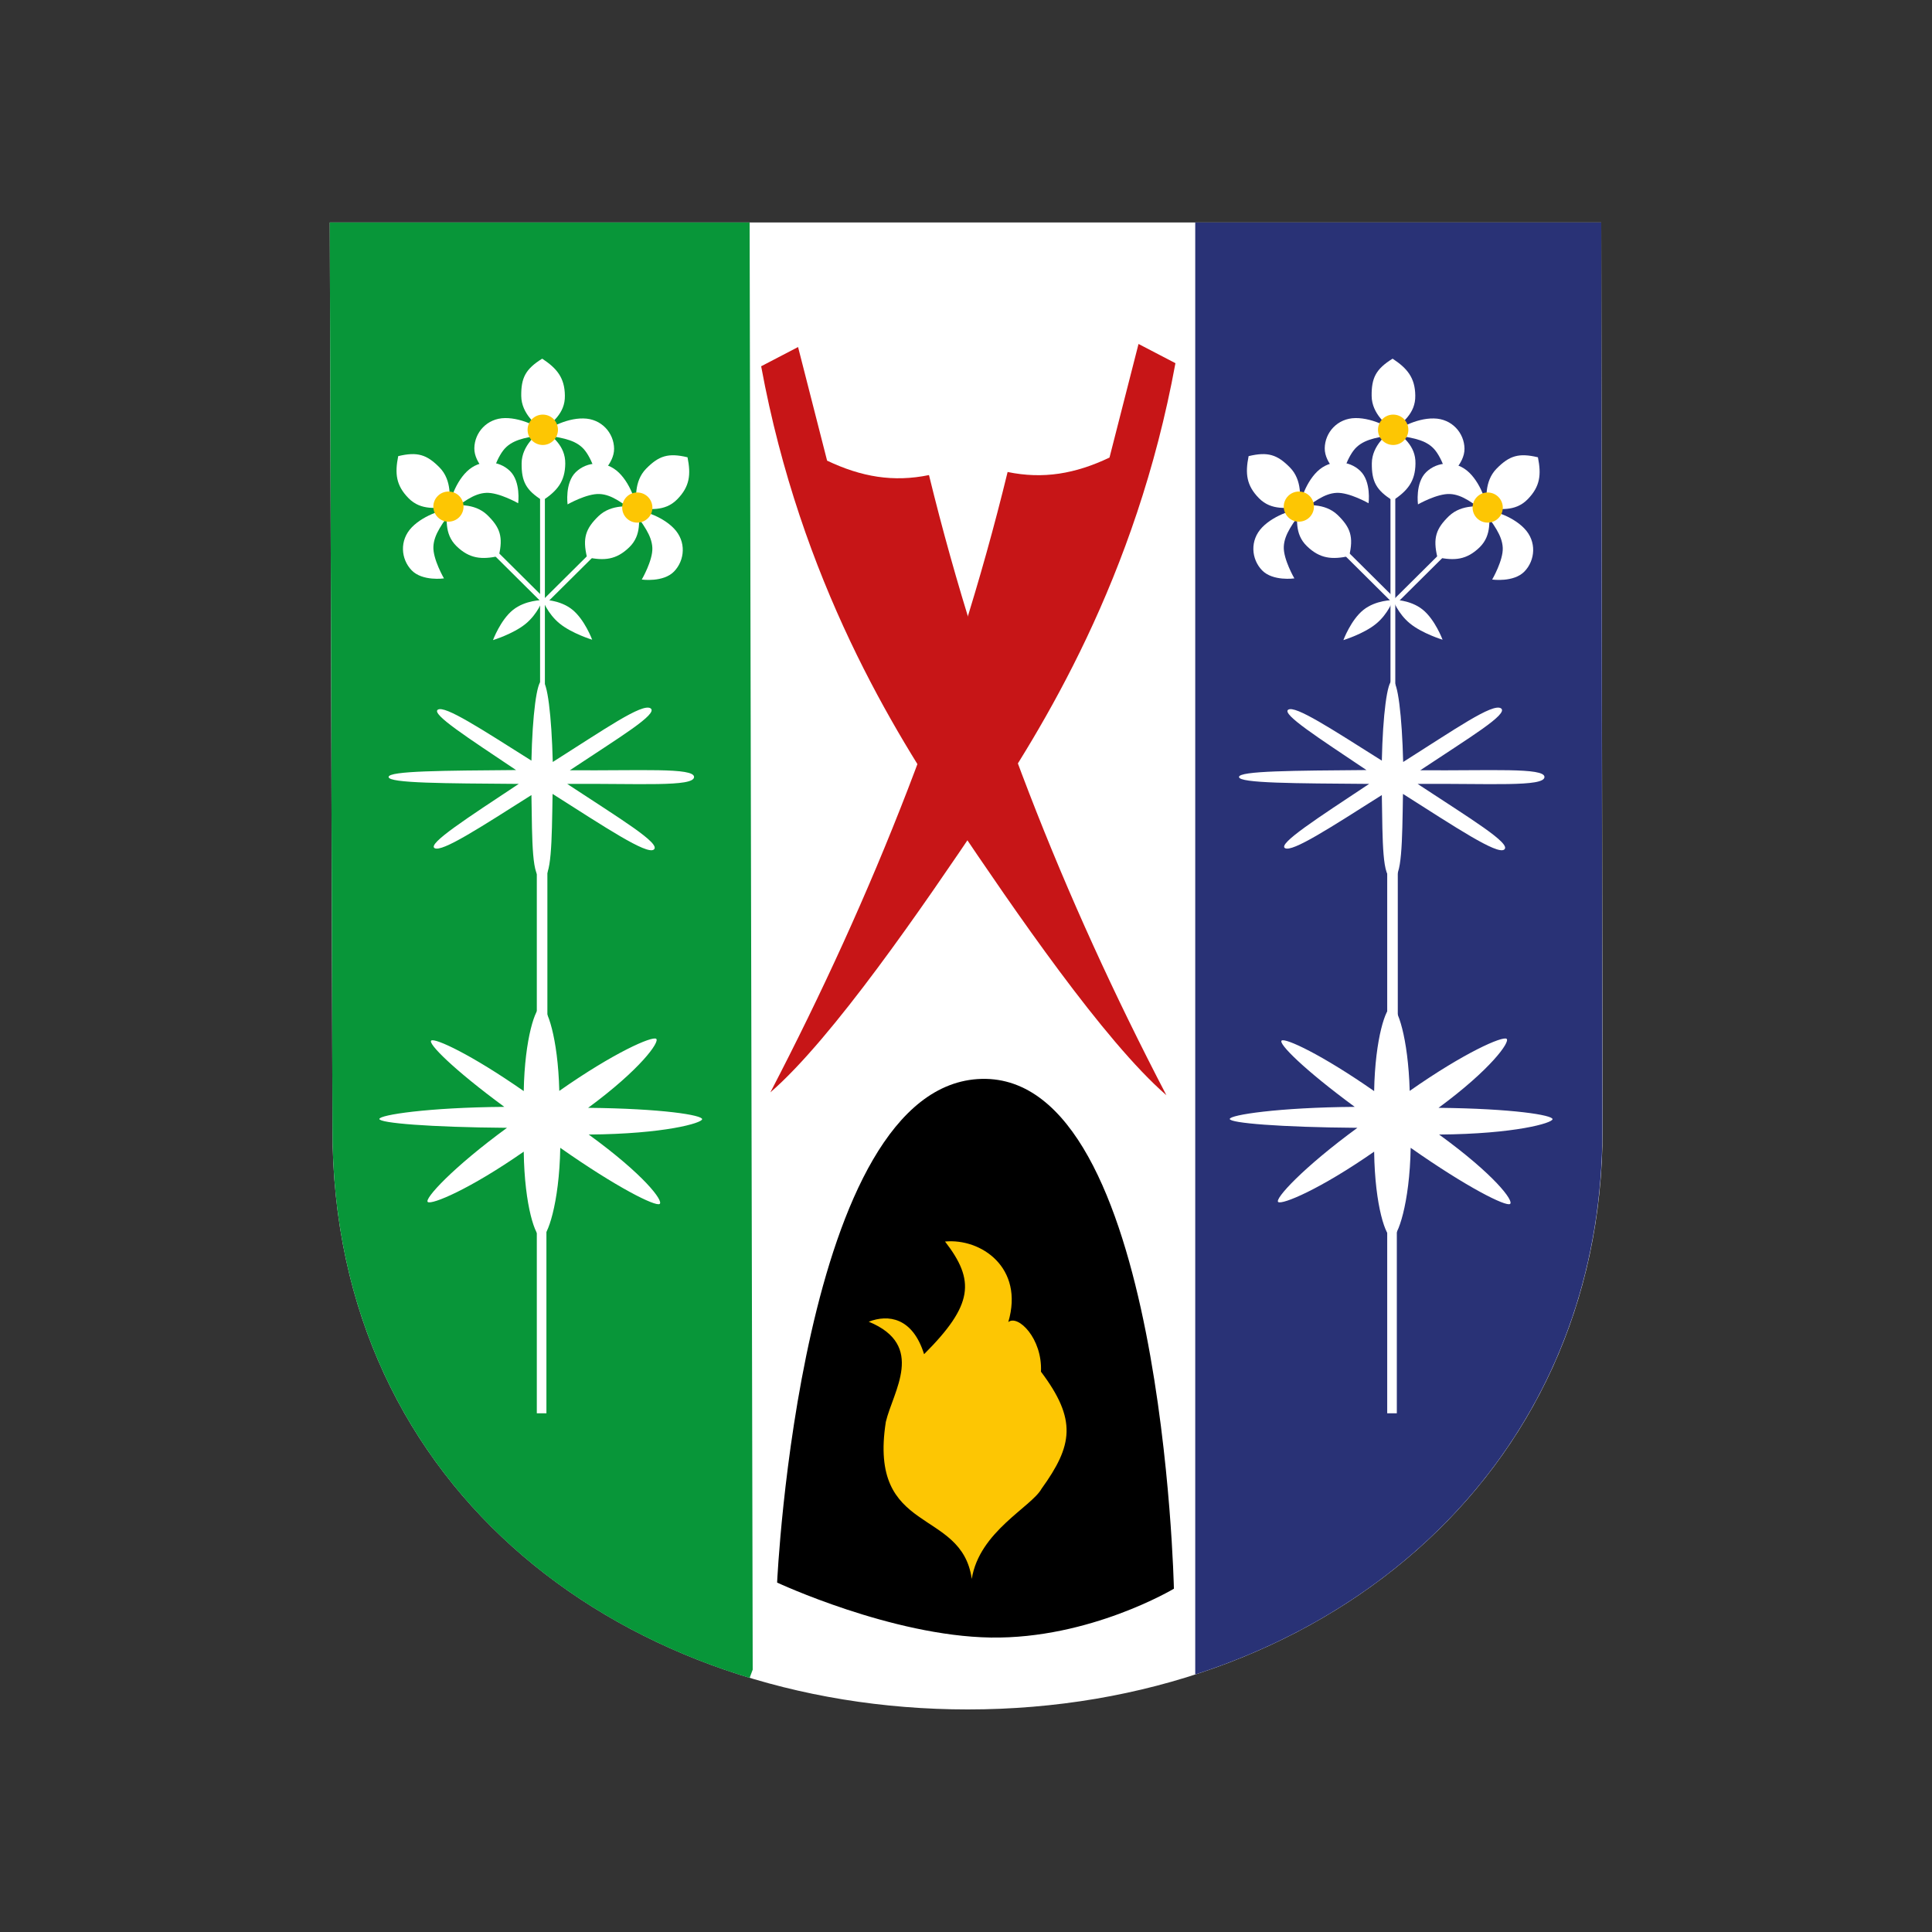 <?xml version="1.0" encoding="utf-8"?>
<!-- Generator: Adobe Illustrator 28.2.0, SVG Export Plug-In . SVG Version: 6.00 Build 0)  -->
<svg version="1.1" id="Vrstva_1" xmlns="http://www.w3.org/2000/svg" xmlns:xlink="http://www.w3.org/1999/xlink" x="0px" y="0px"
	 viewBox="0 0 1005 1005" style="enable-background:new 0 0 1005 1005;" xml:space="preserve">
<rect x="0" y="0" width="1005" height="1005" fill="#333333" stroke="none"/>
<style type="text/css">
	.st0{fill:#12100B;}
	.st1{fill:#FFFFFF;}
	.st2{fill-rule:evenodd;clip-rule:evenodd;fill:#C71517;}
	.st3{fill-rule:evenodd;clip-rule:evenodd;}
	.st4{fill-rule:evenodd;clip-rule:evenodd;fill:#FDC603;}
	.st5{fill:none;}
	.st6{fill:#089639;}
	.st7{fill:#293276;}
	.st8{fill-rule:evenodd;clip-rule:evenodd;fill:#FFFFFF;}
	.st9{fill:#6A6867;}
	.st10{fill:#CB6127;}
</style>
<g>
	<g id="layer3_00000075877965713302676290000003689604300124375219_" transform="translate(-71.055,-49.975)">
		<path id="path2959_00000134961637860251947980000011336482417702620347_" class="st1" d="M242.6,165.7l1.4,471.9
			c0,189.2,154,301.6,330.5,301.6c182.3,0,330.2-120.3,330.2-301.6L904,165.7H242.6z"/>
		<path id="path3903_00000132767677854693811440000001807602803766730407_" class="st2" d="M595.2,295.5c18.5,3.8,35.1,1,53-7.5
			l15.1-59.1l19.2,10C662,350.8,613.3,429.1,582.2,475.4c-31.1,46.2-77.9,114.6-110.4,142.8C525.3,515.3,567.6,408.9,595.2,295.5z"
			/>
		<path id="path3905_00000139999223305363200700000000216358348801645962_" class="st3" d="M475.3,873.2c0,0,59.5,27.8,111.1,28.6
			c51.6,0.8,95.3-25.4,95.3-25.4s-5.6-267.5-100-265.2C487.2,613.6,475.3,873.2,475.3,873.2z"/>
		<g id="g3539_00000089552586163903479270000013347075524024512694_" transform="translate(27.254,1118.706)">
			<path id="path9499_00000088097436172000137910000003822868791028483466_" class="st4" d="M549.3-247.4
				c-5.3-37.4-54-22.3-44.7-81.7c3.7-15.8,21-39.8-8.9-52.1c10.1-3.9,22.8-2.3,28.8,16.9c25.7-25.7,26.6-38.3,10.9-58.6
				c18.6-1.8,41.3,13.5,32.9,41.9c5-4.1,17.8,8.5,17,25.8c18.9,25.1,16.5,38.4,0.3,60.9C580.3-284.8,553.2-272,549.3-247.4z"/>
			<path id="path10386_00000075874133451523012320000012667762626817039241_" class="st5" d="M524.8-365.2
				c-12.2,18.3-4.2,26.8-4.1,28.1"/>
			<path id="path10388_00000012434293011156400850000006689873553610278839_" class="st5" d="M547.3-373.8c-1.9,11-5.8,16-11.8,25.6
				c-14.3,21,9.1,38.3,9.2,50.1v-1"/>
			<path id="path10390_00000104674800012906472180000001490926326289015699_" class="st5" d="M556-343.2c-1.7-23.5,9-24.7,13.3-40.4
				"/>
			<path id="path10392_00000162338460159018292160000015514795230414192044_" class="st5" d="M585.2-355.4
				c1.6,18.6-13.9,22.4-18.4,47.6"/>
		</g>
		<path id="sense-2_00000096034452473462464080000005822609191879474330_" class="st2" d="M554.3,297.1c-18.5,3.8-35.1,1-53-7.5
			l-15.1-59.1l-19.2,10c20.6,111.8,69.2,190.2,100.4,236.4c31.1,46.2,77.9,114.6,110.4,142.8C624.2,516.9,582,410.5,554.3,297.1z"/>
		<path id="path3234_00000116214018446637977390000007152670105102535808_" class="st6" d="M461,165.7H242.6l0,0l1.4,471.9
			c0,146.9,92.8,247.6,217,285.2l1.6-4.3L461,165.7z"/>
		<path id="path3239_00000071533716666651795510000013810514290310301352_" class="st7" d="M692.8,921
			C816.7,881,904.6,777.4,904.6,637.6L904,165.7H692.8L692.8,921z"/>
		<g id="g3341_00000004523337553127795210000008604009358075389317_" transform="translate(-18.936,-6.151)">
			
				<rect id="rect2250_00000064330883998818895910000006577267689763408039_" x="811.6" y="640.6" class="st8" width="5" height="150.7"/>
			<path id="path2248_00000088816791853882733310000014824753028569321889_" class="st8" d="M813.9,579.8c-2.9,0-8.6,16.2-9.1,43.9
				c-27.4-19.1-46.1-27.7-48.1-26.3c-2,1.4,11.5,15,38,34.5c-39.7,0.3-65,4.2-65,6.3c0,2.1,26,4.3,66.4,4.6
				c-28.2,20.6-43.3,37.1-41.2,38.6c2.1,1.5,21.6-6.5,49.9-26.2c0.4,28.7,6.2,44.7,9.2,44.7c3,0,9.3-17.6,9.8-46.7
				c29.3,20.6,49.6,30.7,51.7,29.2c2.1-1.5-8-15.1-36.9-36.1c39.5-0.3,59-6,59-8c0-2.1-20.5-5.5-59.3-5.9
				c27.2-20,37.4-34.4,35.4-35.9c-2.1-1.5-21.9,7.1-50.4,27.1C822.5,595.5,816.8,579.8,813.9,579.8z"/>
			
				<rect id="rect2231_00000101783666192409142010000011385219668616756914_" x="811.6" y="462.8" class="st8" width="5.5" height="176.9"/>
			<path id="path2240_00000002355442749033010500000004999765626800798892_" class="st8" d="M814.3,410.2c-2.7,0-5,17.9-5.5,41.6
				c-25.9-16.3-45-28.9-48.7-26.5c-3.5,2.3,15.7,14.6,40.7,31.4c-37.6,0.3-66.3,0.4-66.3,3.6c0,3.3,29.4,3.3,67.7,3.6
				c-26.7,17.7-47.5,31.1-43.8,33.4c3.8,2.3,23.7-10.7,50.4-27.6c0.4,24.6,0.2,43.4,5.5,43.4c5,0,5.1-19.1,5.5-44
				c27.7,17.6,48.8,31.6,52.6,29c4.3-3-17.7-16.2-45-34.2c37.4-0.3,66,1.7,66-3.6c0-5-27.9-3.2-64.6-3.5
				c25.7-17.1,46.1-29.3,42-32.2c-4.3-2.9-24,10.9-50.9,27.9C819.3,428.5,817.1,410.2,814.3,410.2z"/>
			
				<rect id="rect2233_00000090296725447953075600000012110535365814165929_" x="813.3" y="310.3" class="st8" width="2.5" height="150.7"/>
			
				<rect id="rect3256_00000105402805797765609720000004065935604183899026_" x="788.6" y="309.7" transform="matrix(0.705 -0.71 0.71 0.705 -11.054 662.082)" class="st8" width="2.5" height="69.3"/>
			<path id="path2241_00000158003431275329917630000015975786567022377614_" class="st8" d="M814.9,280.2
				c-3.2-2.7-11.3-8.7-11.4-18.1c-0.1-9.4,2.2-14,10.9-19.4c7.6,5,11.7,9.9,11.8,19.2C826.4,271.4,819.2,275.9,814.9,280.2z"/>
			<path id="path3212_00000079482487299754158590000000646896614039341220_" class="st8" d="M835.8,273.8c9.5,0.1,15.9,7.6,16,15.7
				c0.1,8.1-8.8,14.9-8.8,14.9s-3-11.2-7.9-15.6c-4.9-4.5-12.2-5.1-20.5-6.6C815.8,279.6,826.5,273.6,835.8,273.8z"/>
			<path id="path3214_00000146484369931008327430000005964640107974137778_" class="st8" d="M795.1,273.6c-9.5,0.1-15.9,7.6-16,15.7
				c-0.1,8.1,8.8,14.9,8.8,14.9s3-11.2,7.9-15.6c4.9-4.5,12.2-5.1,20.5-6.6C815.1,279.4,804.5,273.5,795.1,273.6z"/>
			<path id="path3216_00000139271057940207536200000015297755435608114600_" class="st8" d="M815,279c-3.2,2.7-11.3,8.7-11.4,18.1
				c-0.1,9.4,2.2,14,10.9,19.4c7.6-5,11.7-9.9,11.8-19.2C826.5,287.8,819.4,283.3,815,279z"/>
			<path id="path2238_00000150808997789044210710000012603849841431221123_" class="st4" d="M822.6,279.7c0,4.3-3.5,7.9-7.9,7.9
				c-4.3,0-7.9-3.5-7.9-7.9c0-4.3,3.5-7.9,7.9-7.9C819.1,271.8,822.6,275.3,822.6,279.7z"/>
			<path id="path3260_00000066509698239331840960000006326971106615967149_" class="st8" d="M765.9,320.1c0.4-4.2,1.7-14.1-4.9-20.8
				c-6.6-6.7-11.5-8.3-21.5-5.9c-1.8,9-1.2,15.2,5.4,21.9C751.5,322,759.8,320.1,765.9,320.1z"/>
			<path id="path3262_00000102529146825319571000000008642799263266641058_" class="st8" d="M746.6,330.4
				c-6.6,6.8-5.7,16.6-0.1,22.4c5.6,5.8,16.8,4.2,16.8,4.2s-5.8-10-5.5-16.5c0.3-6.7,5-12.2,9.7-19.2
				C764.8,320.3,753.1,323.7,746.6,330.4z"/>
			<path id="path3264_00000083088353773282025670000002724587067412545967_" class="st8" d="M775.2,301.4c6.8-6.6,16.6-5.9,22.4-0.3
				c5.8,5.6,4.3,16.8,4.3,16.8s-10-5.7-16.6-5.4c-6.7,0.3-12.2,5.1-19.1,9.9C765.2,319.7,768.5,307.9,775.2,301.4z"/>
			<path id="path3266_00000129900417658721135350000010646518787080987565_" class="st8" d="M764.9,319.3c4.2-0.4,14.1-1.8,20.9,4.7
				c6.7,6.5,8.4,11.4,6,21.4c-8.9,1.9-15.2,1.4-22-5.2C763.1,333.7,764.9,325.4,764.9,319.3z"/>
			<path id="path3268_00000075841336148658393200000010666338642471207323_" class="st4" d="M760.1,325.2c3.1,3.1,8.1,3,11.1,0
				c3.1-3.1,3-8.1,0-11.1c-3.1-3.1-8.1-3-11.1,0C757,317.2,757,322.1,760.1,325.2z"/>
			<path id="path3225_00000072264691858889866130000013037466125807913885_" class="st8" d="M814.6,368.3c0,0-2.5,7.2-8.9,12.4
				s-16.9,8.4-16.9,8.4s3.9-10.5,10.4-15.7S814.6,368.3,814.6,368.3z"/>
			
				<rect id="rect3254_00000124843491076117477960000003919217210504536725_" x="805" y="343.6" transform="matrix(0.71 -0.705 0.705 0.71 0.87 691.874)" class="st8" width="69.3" height="2.5"/>
			<path id="path3227_00000002351091043319234570000011290111906285698176_" class="st8" d="M814.6,368.1c0,0,2.5,7.2,8.9,12.4
				s16.9,8.4,16.9,8.4s-3.9-10.5-10.4-15.7S814.6,368.1,814.6,368.1z"/>
			<path id="path3244_00000043433367692276811880000011350630808142577331_" class="st8" d="M863.6,320.7
				c-0.4-4.2-1.7-14.1,4.9-20.8c6.6-6.7,11.5-8.3,21.5-5.9c1.8,9,1.2,15.2-5.4,21.9C878,322.6,869.7,320.7,863.6,320.7z"/>
			<path id="path3246_00000014630604303346328790000016882036218315465880_" class="st8" d="M882.9,331c6.6,6.8,5.7,16.6,0.1,22.4
				c-5.6,5.8-16.8,4.2-16.8,4.2s5.8-10,5.5-16.5c-0.3-6.7-5-12.2-9.7-19.2C864.7,320.9,876.4,324.2,882.9,331z"/>
			<path id="path3248_00000120559004896442730740000006812196599808275858_" class="st8" d="M854.3,302c-6.8-6.6-16.6-5.9-22.4-0.3
				c-5.8,5.6-4.3,16.8-4.3,16.8s10-5.7,16.6-5.4c6.7,0.3,12.2,5.1,19.1,9.9C864.3,320.2,861,308.5,854.3,302z"/>
			<path id="path3250_00000137837425078004646930000013607706369559722126_" class="st8" d="M864.6,319.9
				c-4.2-0.4-14.1-1.8-20.9,4.7c-6.7,6.5-8.4,11.4-6,21.4c8.9,1.9,15.2,1.4,22-5.2C866.3,334.3,864.5,326,864.6,319.9z"/>
			<path id="path3252_00000083063630507197779970000004423472561886287779_" class="st4" d="M869.4,325.7c-3.1,3.1-8.1,3-11.1,0
				c-3.1-3.1-3-8.1,0-11.1c3.1-3.1,8.1-3,11.1,0C872.5,317.7,872.5,322.7,869.4,325.7z"/>
		</g>
		<g id="g3367_00000151536298660993784730000015271665087356190359_" transform="translate(-504.302,-6.151)">
			
				<rect id="rect3369_00000029019456914009364790000005889521481972212890_" x="854.6" y="640.6" class="st8" width="5" height="150.7"/>
			<path id="path3371_00000145049700643889605970000009580756735059991689_" class="st8" d="M856.9,579.8c-2.9,0-8.6,16.2-9.1,43.9
				c-27.4-19.1-46.1-27.7-48.1-26.3c-2,1.4,11.5,15,38,34.5c-39.7,0.3-65,4.2-65,6.3c0,2.1,26,4.3,66.4,4.6
				c-28.2,20.6-43.3,37.1-41.2,38.6c2.1,1.5,21.6-6.5,49.9-26.2c0.4,28.7,6.2,44.7,9.2,44.7c3,0,9.3-17.6,9.8-46.7
				c29.3,20.6,49.6,30.7,51.7,29.2c2.1-1.5-8-15.1-36.9-36.1c39.5-0.3,59-6,59-8c0-2.1-20.5-5.5-59.3-5.9
				c27.2-20,37.4-34.4,35.4-35.9c-2.1-1.5-21.9,7.1-50.4,27.1C865.6,595.5,859.8,579.8,856.9,579.8z"/>
			
				<rect id="rect3373_00000000914295924735781450000007522585501237814690_" x="854.6" y="462.8" class="st8" width="5.5" height="176.9"/>
			<path id="path3375_00000124144776905003888450000004415134894663858357_" class="st8" d="M857.3,410.2c-2.7,0-5,17.9-5.5,41.6
				c-25.9-16.3-45-28.9-48.7-26.5c-3.5,2.3,15.7,14.6,40.7,31.4c-37.6,0.3-66.3,0.4-66.3,3.6c0,3.3,29.4,3.3,67.7,3.6
				c-26.7,17.7-47.5,31.1-43.8,33.4c3.8,2.3,23.7-10.7,50.4-27.6c0.4,24.6,0.2,43.4,5.5,43.4c5,0,5.1-19.1,5.5-44
				c27.7,17.6,48.8,31.6,52.6,29c4.3-3-17.7-16.2-45-34.2c37.4-0.3,66,1.7,66-3.6c0-5-27.9-3.2-64.6-3.5
				c25.7-17.1,46.1-29.3,42-32.2c-4.3-2.9-24,10.9-50.9,27.9C862.3,428.5,860.1,410.2,857.3,410.2z"/>
			
				<rect id="rect3377_00000161627986346039089830000008562227274352119947_" x="856.3" y="310.3" class="st8" width="2.5" height="150.7"/>
			
				<rect id="rect3379_00000046313020673426058700000008933231326587027613_" x="831.6" y="309.7" transform="matrix(0.705 -0.71 0.71 0.705 1.648 692.601)" class="st8" width="2.5" height="69.3"/>
			<path id="path3381_00000132055345626441048590000004979316010363478684_" class="st8" d="M857.9,280.2
				c-3.2-2.7-11.3-8.7-11.4-18.1c-0.1-9.4,2.2-14,10.9-19.4c7.6,5,11.7,9.9,11.8,19.2C869.4,271.4,862.2,275.9,857.9,280.2z"/>
			<path id="path3383_00000024701402434761400420000014618267671115807377_" class="st8" d="M878.8,273.8c9.5,0.1,15.9,7.6,16,15.7
				c0.1,8.1-8.8,14.9-8.8,14.9s-3-11.2-7.9-15.6c-4.9-4.5-12.2-5.1-20.5-6.6C858.8,279.6,869.5,273.6,878.8,273.8z"/>
			<path id="path3385_00000012452603419271681550000002022990408521010353_" class="st8" d="M838.1,273.6c-9.5,0.1-15.9,7.6-16,15.7
				c-0.1,8.1,8.8,14.9,8.8,14.9s3-11.2,7.9-15.6c4.9-4.5,12.2-5.1,20.5-6.6C858.1,279.4,847.5,273.5,838.1,273.6z"/>
			<path id="path3387_00000029040851715212197790000015983979291564092318_" class="st8" d="M858.1,279c-3.2,2.7-11.3,8.7-11.4,18.1
				c-0.1,9.4,2.2,14,10.9,19.4c7.6-5,11.7-9.9,11.8-19.2C869.5,287.8,862.4,283.3,858.1,279z"/>
			<path id="path3389_00000160168431440235789090000001615984931944597917_" class="st4" d="M865.6,279.7c0,4.3-3.5,7.9-7.9,7.9
				c-4.3,0-7.9-3.5-7.9-7.9c0-4.3,3.5-7.9,7.9-7.9C862.1,271.8,865.6,275.3,865.6,279.7z"/>
			<path id="path3391_00000079481279041308827640000002698140010599956143_" class="st8" d="M808.9,320.1c0.4-4.2,1.7-14.1-4.9-20.8
				c-6.6-6.7-11.5-8.3-21.5-5.9c-1.8,9-1.2,15.2,5.4,21.9C794.5,322,802.8,320.1,808.9,320.1z"/>
			<path id="path3393_00000017481814725901525100000007664515148875758254_" class="st8" d="M789.6,330.4
				c-6.6,6.8-5.7,16.6-0.1,22.4c5.6,5.8,16.8,4.2,16.8,4.2s-5.8-10-5.5-16.5c0.3-6.7,5-12.2,9.7-19.2
				C807.8,320.3,796.1,323.7,789.6,330.4z"/>
			<path id="path3395_00000176004244189275695790000016281459820016112266_" class="st8" d="M818.2,301.4c6.8-6.6,16.6-5.9,22.4-0.3
				c5.8,5.6,4.3,16.8,4.3,16.8s-10-5.7-16.6-5.4c-6.7,0.3-12.2,5.1-19.1,9.9C808.2,319.7,811.5,307.9,818.2,301.4z"/>
			<path id="path3397_00000026871847910241902630000017838856634066838703_" class="st8" d="M807.9,319.3c4.2-0.4,14.1-1.8,20.9,4.7
				c6.7,6.5,8.4,11.4,6,21.4c-8.9,1.9-15.2,1.4-22-5.2C806.2,333.7,807.9,325.4,807.9,319.3z"/>
			<path id="path3399_00000080175806626638686910000009203874610280382629_" class="st4" d="M803.1,325.2c3.1,3.1,8.1,3,11.1,0
				c3.1-3.1,3-8.1,0-11.1c-3.1-3.1-8.1-3-11.1,0C800,317.2,800,322.1,803.1,325.2z"/>
			<path id="path3401_00000177472296933725649250000015639477867037812627_" class="st8" d="M857.6,368.3c0,0-2.5,7.2-8.9,12.4
				s-16.9,8.4-16.9,8.4s3.9-10.5,10.4-15.7S857.6,368.3,857.6,368.3z"/>
			
				<rect id="rect3403_00000048486019631406422560000009464906009449291933_" x="848" y="343.6" transform="matrix(0.71 -0.705 0.705 0.71 13.364 722.184)" class="st8" width="69.3" height="2.5"/>
			<path id="path3405_00000127733839064749124190000013277186659169936794_" class="st8" d="M857.6,368.1c0,0,2.5,7.2,8.9,12.4
				s16.9,8.4,16.9,8.4s-3.9-10.5-10.4-15.7S857.6,368.1,857.6,368.1z"/>
			<path id="path3407_00000119831475866456948770000015504687326830472127_" class="st8" d="M906.6,320.7
				c-0.4-4.2-1.7-14.1,4.9-20.8c6.6-6.7,11.5-8.3,21.5-5.9c1.8,9,1.2,15.2-5.4,21.9C921,322.6,912.7,320.7,906.6,320.7z"/>
			<path id="path3409_00000009550176507700202470000009532065269404041362_" class="st8" d="M925.9,331c6.6,6.8,5.7,16.6,0.1,22.4
				c-5.6,5.8-16.8,4.2-16.8,4.2s5.8-10,5.5-16.5c-0.3-6.7-5-12.2-9.7-19.2C907.7,320.9,919.4,324.2,925.9,331z"/>
			<path id="path3411_00000068662906098094171960000005216721723302941596_" class="st8" d="M897.3,302c-6.8-6.6-16.6-5.9-22.4-0.3
				c-5.8,5.6-4.3,16.8-4.3,16.8s10-5.7,16.6-5.4c6.7,0.3,12.2,5.1,19.1,9.9C907.3,320.2,904,308.5,897.3,302z"/>
			<path id="path3413_00000017486627072297824970000010971724695709725318_" class="st8" d="M907.6,319.9
				c-4.2-0.4-14.1-1.8-20.9,4.7c-6.7,6.5-8.4,11.4-6,21.4c8.9,1.9,15.2,1.4,22-5.2C909.4,334.3,907.6,326,907.6,319.9z"/>
			<path id="path3415_00000173145220593070780380000004454451295622193072_" class="st4" d="M912.4,325.7c-3.1,3.1-8.1,3-11.1,0
				c-3.1-3.1-3-8.1,0-11.1c3.1-3.1,8.1-3,11.1,0C915.5,317.7,915.5,322.7,912.4,325.7z"/>
		</g>
		<path id="path5010_00000105420100609233291090000012181784799896741270_" class="st5" d="M242.5,165.8l1.4,471.9
			c0,189.2,154,301.6,330.5,301.6c182.3,0,330.2-120.3,330.2-301.6l-0.7-471.9H242.5z"/>
	</g>
</g>
</svg>
